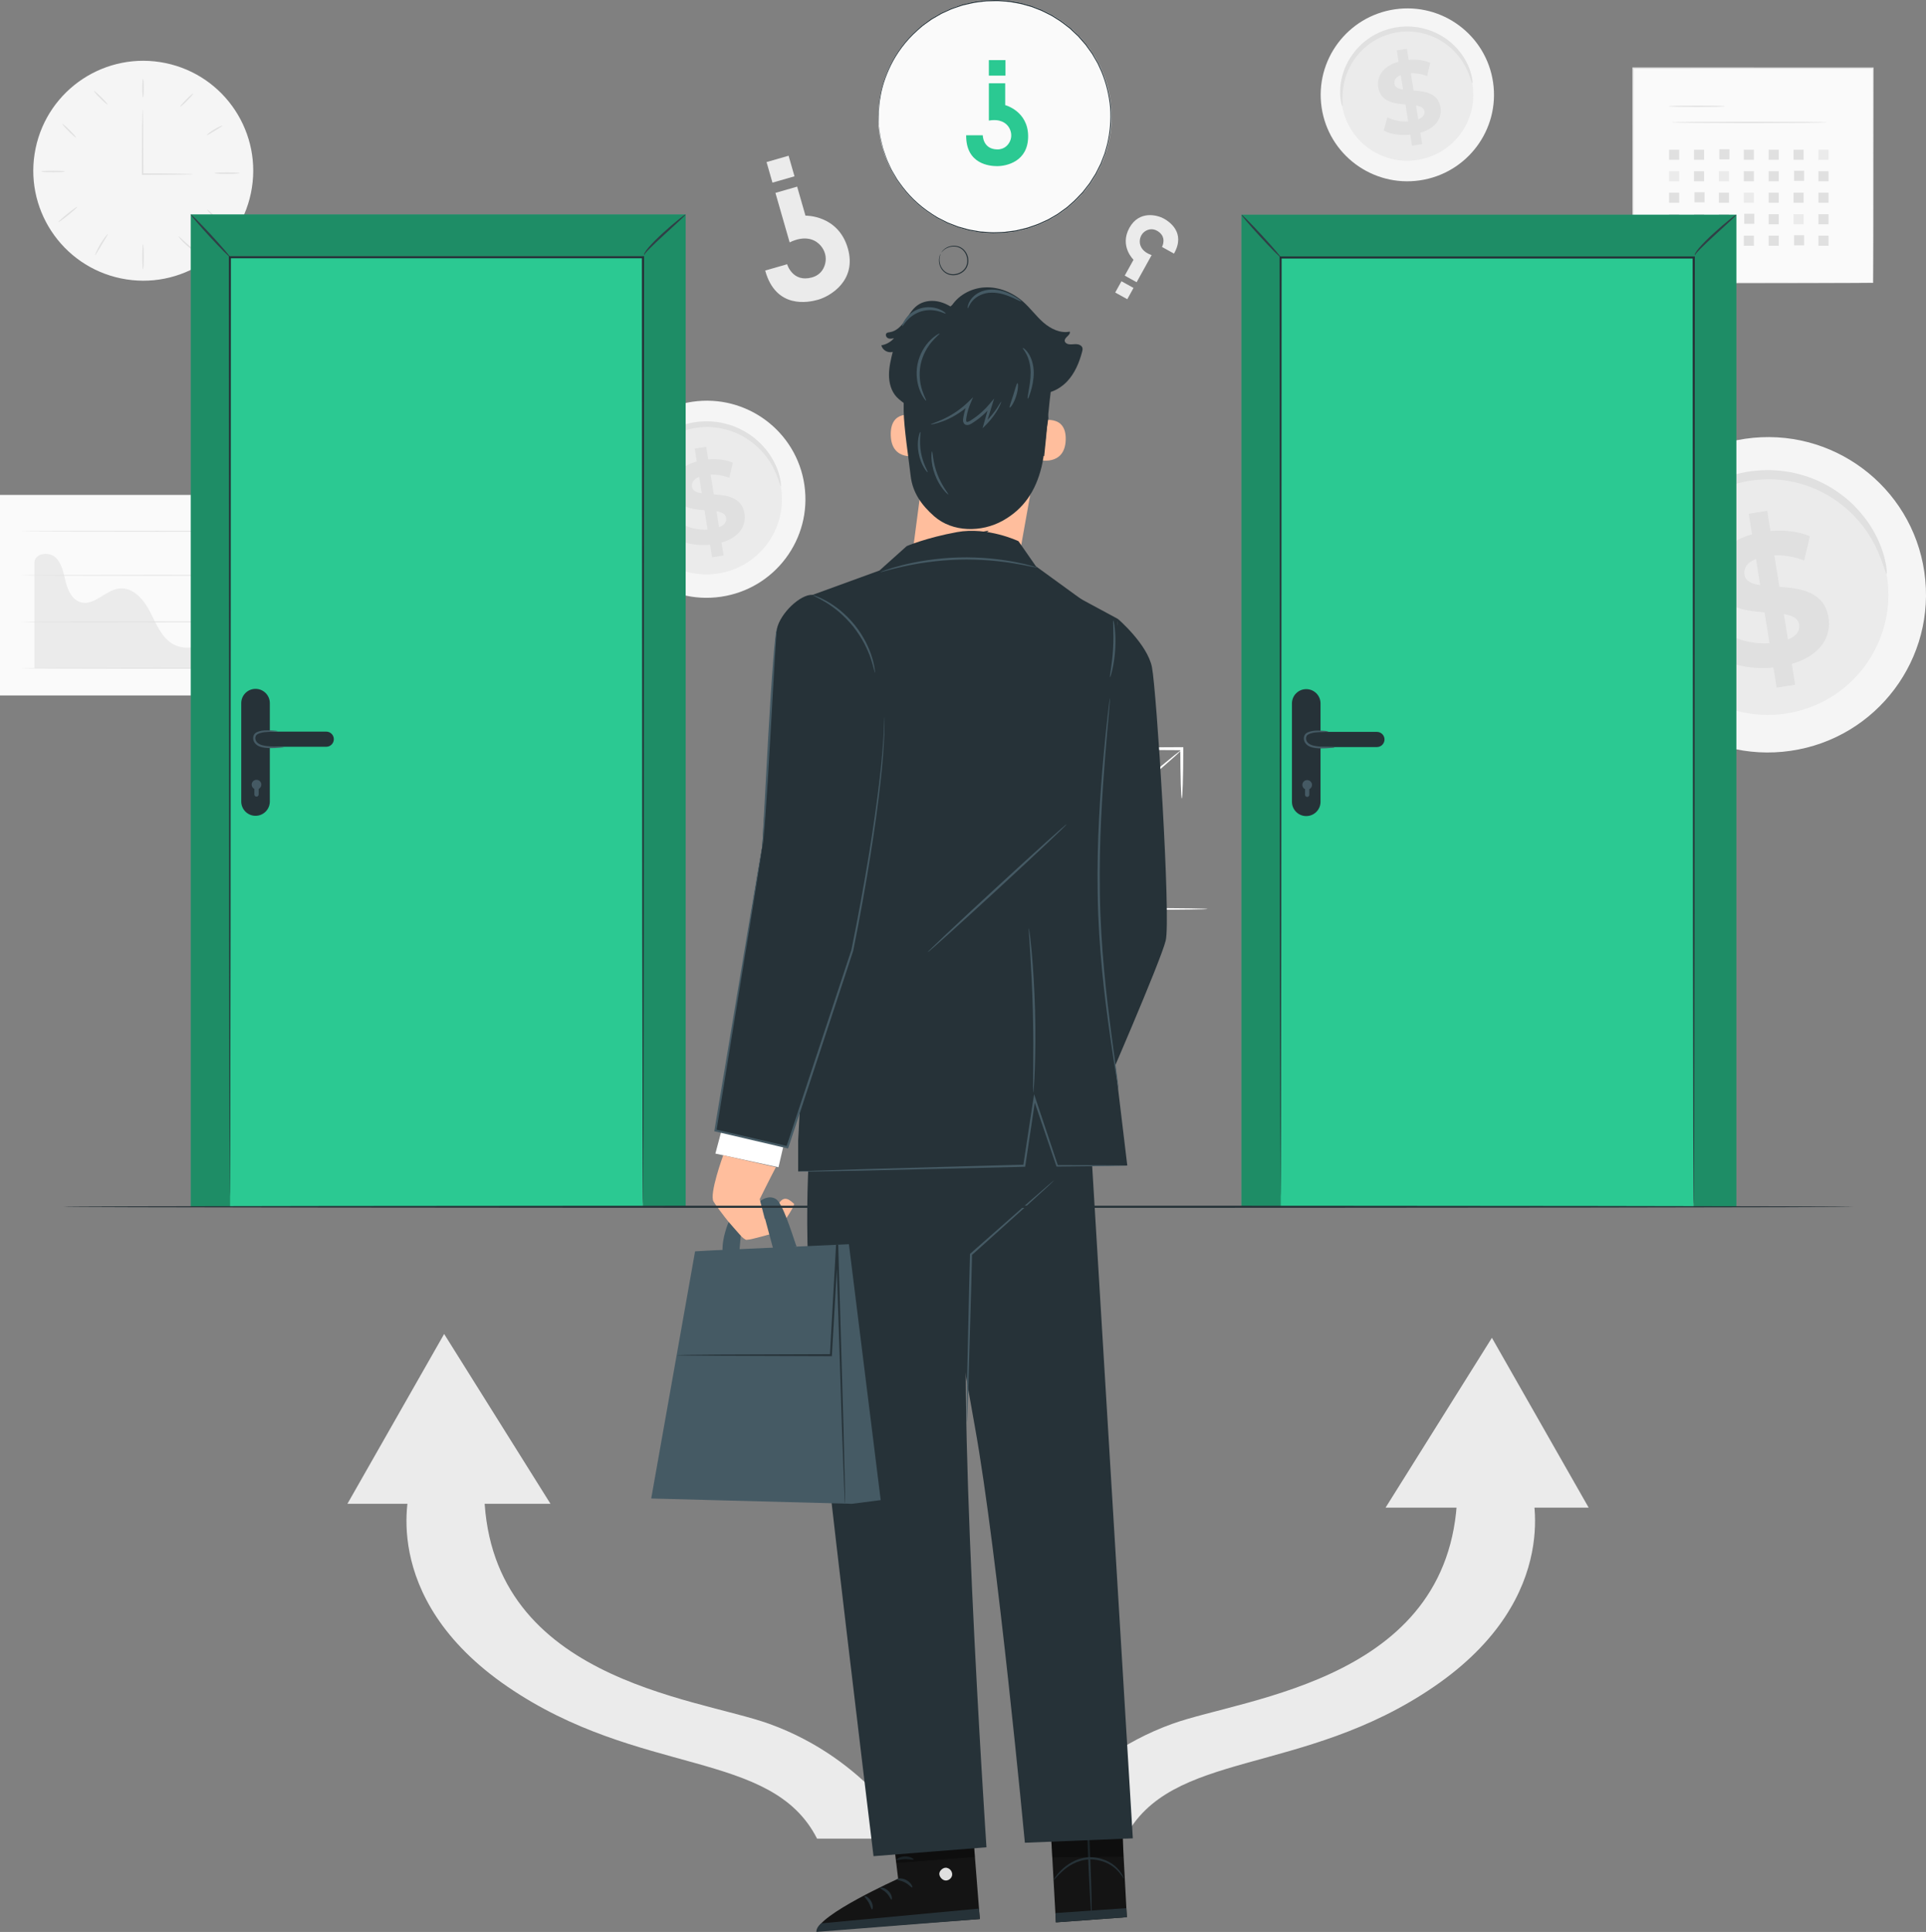 <?xml version="1.0" encoding="UTF-8"?>
<svg id="Floor" xmlns="http://www.w3.org/2000/svg" viewBox="0 0 490.45 492.01">
  <rect x="0" y="0" width="490.45" height="492.01" fill="#808080" stroke="none"/>
  <defs>
    <style>
      .cls-1 {
        fill: #fff;
      }

      .cls-2 {
        fill: #fafafa;
      }

      .cls-3 {
        fill: #f5f5f5;
      }

      .cls-4 {
        fill: #455a64;
      }

      .cls-5 {
        fill: #e0e0e0;
      }

      .cls-6 {
        fill: #2bc992;
      }

      .cls-7 {
        opacity: .3;
      }

      .cls-8 {
        fill: #ffbe9d;
      }

      .cls-9 {
        fill: #ebebeb;
      }

      .cls-10 {
        fill: #141414;
      }

      .cls-11 {
        fill: #263238;
      }
    </style>
  </defs>
  <g>
    <circle class="cls-3" cx="36.49" cy="43.48" r="28" transform="translate(-13.51 70.37) rotate(-78.27)"/>
    <path class="cls-5" d="m49.2,44.35s-.35.05-.99.07c-.7.01-1.61.03-2.72.05-2.31.03-5.53.05-9.16.06h-.18s0-.18,0-.18c0-.58,0-1.19,0-1.82,0-4.06.02-7.73.05-10.38.02-1.28.04-2.34.06-3.15.02-.74.05-1.15.07-1.15s.05.41.07,1.15c.01.81.03,1.87.06,3.15.03,2.66.05,6.33.05,10.38,0,.62,0,1.23,0,1.82l-.18-.18c3.63,0,6.85.03,9.16.06,1.11.02,2.02.04,2.72.05.64.02.99.04.99.07Z"/>
    <path class="cls-5" d="m36.42,20.09c.1,0,.18,1.05.18,2.35s-.08,2.35-.18,2.35-.18-1.05-.18-2.35.08-2.35.18-2.35Z"/>
    <path class="cls-5" d="m49.17,23.86c.07.07-.61.86-1.51,1.77-.91.91-1.7,1.58-1.77,1.51s.61-.86,1.51-1.77,1.7-1.58,1.77-1.51Z"/>
    <path class="cls-5" d="m56.63,32.01c.05.09-.84.63-1.93,1.29-1.09.66-1.97,1.2-2.03,1.12-.06-.08.74-.76,1.84-1.43,1.1-.67,2.07-1.07,2.12-.98Z"/>
    <path class="cls-5" d="m61,44.1c0,.1-1.44.18-3.21.18s-3.21-.08-3.21-.18,1.44-.18,3.21-.18,3.21.08,3.21.18Z"/>
    <path class="cls-5" d="m16.53,43.67c0,.1-1.36.18-3.03.18s-3.03-.08-3.03-.18,1.36-.18,3.03-.18,3.03.08,3.03.18Z"/>
    <path class="cls-5" d="m19.68,52.68c.07.08-.96,1.01-2.29,2.08-1.33,1.07-2.46,1.87-2.52,1.79-.06-.08.96-1.01,2.29-2.08,1.32-1.07,2.45-1.87,2.52-1.79Z"/>
    <path class="cls-5" d="m27.44,59.64c.08.06-.68,1.23-1.56,2.7-.89,1.47-1.56,2.69-1.65,2.64-.09-.04.45-1.34,1.34-2.83.89-1.49,1.79-2.57,1.87-2.51Z"/>
    <path class="cls-5" d="m36.42,68.62c-.1,0-.18-1.44-.18-3.21s.08-3.21.18-3.21.18,1.44.18,3.21-.08,3.21-.18,3.21Z"/>
    <path class="cls-5" d="m50.24,64.35c-.05.08-1.31-.64-2.64-1.81-1.34-1.17-2.23-2.31-2.16-2.37.08-.07,1.07.95,2.39,2.1,1.32,1.15,2.46,2,2.41,2.08Z"/>
    <path class="cls-5" d="m56.73,57.36c-.07.07-1.02-.77-2.12-1.87-1.1-1.1-1.94-2.05-1.87-2.12s1.02.77,2.12,1.87c1.1,1.1,1.94,2.05,1.87,2.12Z"/>
    <path class="cls-5" d="m19.38,35.05c-.07.07-.91-.65-1.87-1.62-.96-.96-1.69-1.8-1.62-1.87.07-.07.91.65,1.87,1.62.96.96,1.69,1.8,1.62,1.87Z"/>
    <path class="cls-5" d="m27.39,26.62c-.07.07-.9-.64-1.84-1.58-.95-.94-1.66-1.76-1.59-1.84.07-.07.9.64,1.84,1.58.95.94,1.66,1.76,1.59,1.83Z"/>
  </g>
  <g>
    <g>
      <rect class="cls-2" x="415.86" y="17.35" width="61.12" height="54.68"/>
      <path class="cls-5" d="m476.98,72.03s-.01-.35-.02-1.01c0-.67,0-1.65-.02-2.93,0-2.57-.02-6.32-.04-11.1-.02-9.55-.04-23.21-.07-39.64l.14.14c-17.6,0-38.61.02-61.11.02h0l.16-.16c0,19.89-.01,38.61-.02,54.68l-.14-.14c18.23.03,33.49.06,44.2.07,5.36.02,9.58.03,12.47.04,1.44,0,2.55.01,3.3.02.37,0,.65,0,.85,0,.19,0,.29,0,.29,0,0,0-.09,0-.28,0-.2,0-.47,0-.84,0-.75,0-1.85,0-3.27.02-2.88,0-7.09.02-12.44.04-10.73.02-26.03.04-44.3.07h-.14s0-.14,0-.14c0-16.07-.01-34.79-.02-54.68v-.16h.17c22.5,0,43.51.02,61.11.02h.14v.14c-.03,16.47-.05,30.15-.07,39.72-.02,4.77-.03,8.51-.04,11.07,0,1.27-.01,2.24-.02,2.9,0,.65-.02.98-.02.98Z"/>
    </g>
    <path class="cls-5" d="m439.29,27.07c0,.09-3.22.16-7.18.16s-7.19-.07-7.19-.16,3.22-.16,7.19-.16,7.18.07,7.18.16Z"/>
    <path class="cls-5" d="m465.19,31.17c0,.09-8.84.16-19.74.16s-19.74-.07-19.74-.16,8.84-.16,19.74-.16,19.74.07,19.74.16Z"/>
    <rect class="cls-5" x="425.03" y="38.13" width="2.57" height="2.57"/>
    <rect class="cls-5" x="431.37" y="38.13" width="2.57" height="2.57"/>
    <rect class="cls-5" x="437.82" y="38.01" width="2.57" height="2.57"/>
    <rect class="cls-5" x="444.05" y="38.13" width="2.57" height="2.57"/>
    <rect class="cls-5" x="450.38" y="38.13" width="2.57" height="2.57"/>
    <rect class="cls-5" x="456.72" y="38.13" width="2.57" height="2.57"/>
    <rect class="cls-9" x="463.06" y="38.13" width="2.57" height="2.57"/>
    <rect class="cls-9" x="425.03" y="43.6" width="2.57" height="2.57"/>
    <rect class="cls-5" x="431.37" y="43.6" width="2.57" height="2.57"/>
    <rect class="cls-9" x="437.71" y="43.6" width="2.57" height="2.57"/>
    <rect class="cls-5" x="444.05" y="43.6" width="2.57" height="2.57"/>
    <rect class="cls-5" x="450.38" y="43.6" width="2.57" height="2.57"/>
    <rect class="cls-5" x="456.84" y="43.48" width="2.57" height="2.57"/>
    <rect class="cls-5" x="463.06" y="43.6" width="2.57" height="2.57"/>
    <rect class="cls-5" x="425.03" y="49.07" width="2.57" height="2.57"/>
    <rect class="cls-5" x="431.49" y="48.96" width="2.57" height="2.57"/>
    <rect class="cls-5" x="437.71" y="49.07" width="2.57" height="2.57"/>
    <rect class="cls-9" x="444.05" y="49.07" width="2.57" height="2.57"/>
    <rect class="cls-5" x="450.38" y="49.07" width="2.57" height="2.57"/>
    <rect class="cls-5" x="456.72" y="49.07" width="2.57" height="2.57"/>
    <rect class="cls-5" x="463.06" y="49.07" width="2.57" height="2.57"/>
    <rect class="cls-5" x="425.03" y="54.55" width="2.57" height="2.57"/>
    <rect class="cls-5" x="431.37" y="54.55" width="2.57" height="2.57"/>
    <rect class="cls-5" x="437.71" y="54.55" width="2.57" height="2.57"/>
    <rect class="cls-5" x="444.16" y="54.43" width="2.57" height="2.57"/>
    <rect class="cls-5" x="450.38" y="54.55" width="2.57" height="2.57"/>
    <rect class="cls-9" x="456.72" y="54.55" width="2.57" height="2.57"/>
    <rect class="cls-5" x="463.06" y="54.55" width="2.57" height="2.57"/>
    <rect class="cls-5" x="425.03" y="60.02" width="2.57" height="2.57"/>
    <rect class="cls-9" x="431.37" y="60.02" width="2.57" height="2.57"/>
    <rect class="cls-5" x="437.71" y="60.02" width="2.57" height="2.57"/>
    <rect class="cls-5" x="444.05" y="60.02" width="2.57" height="2.57"/>
    <rect class="cls-5" x="450.38" y="60.02" width="2.57" height="2.57"/>
    <rect class="cls-5" x="456.84" y="59.91" width="2.57" height="2.57"/>
    <rect class="cls-5" x="463.06" y="60.02" width="2.57" height="2.57"/>
  </g>
  <g>
    <g>
      <path class="cls-3" d="m490.03,145.69c3.19,21.95-12.06,42.33-34.05,45.52-22,3.2-42.41-12-45.6-33.95-3.19-21.94,12.06-42.33,34.05-45.52,22-3.2,42.41,12,45.6,33.95Z"/>
      <path class="cls-9" d="m480.55,147.07c2.43,16.72-9.19,32.25-25.95,34.69-16.76,2.44-32.32-9.15-34.75-25.87-2.43-16.72,9.19-32.26,25.95-34.69,16.76-2.44,32.32,9.15,34.75,25.87Z"/>
      <path class="cls-5" d="m480.41,146.12c-.18.03-.51-1.28-1.33-3.53-.84-2.24-2.24-5.45-4.85-8.79-1.3-1.67-2.9-3.36-4.82-4.93-1.93-1.55-4.16-3.01-6.7-4.14-1.27-.57-2.6-1.08-4-1.48-1.4-.4-2.84-.73-4.34-.92-1.49-.19-3.03-.31-4.59-.27-1.56.04-3.13.19-4.71.46-1.57.29-3.11.69-4.58,1.19-1.48.5-2.88,1.13-4.22,1.83-1.34.69-2.59,1.5-3.76,2.36-1.18.85-2.25,1.79-3.24,2.76-1.99,1.94-3.59,4.07-4.86,6.2-1.26,2.14-2.18,4.28-2.83,6.29-1.3,4.04-1.51,7.54-1.53,9.92,0,2.4.15,3.74-.03,3.77-.13.03-.59-1.27-.88-3.73-.27-2.44-.32-6.11.84-10.44.58-2.16,1.46-4.47,2.73-6.78,1.28-2.31,2.93-4.63,5.02-6.76,1.04-1.07,2.18-2.09,3.43-3.03,1.25-.94,2.58-1.83,4.02-2.59,1.43-.77,2.94-1.46,4.54-2.01,1.59-.55,3.24-.99,4.94-1.3,1.7-.29,3.4-.45,5.08-.48,1.68-.03,3.34.1,4.95.33,1.61.22,3.17.6,4.66,1.05,1.5.45,2.92,1.02,4.27,1.66,2.7,1.28,5.05,2.89,7.04,4.62,1.99,1.74,3.61,3.61,4.9,5.43,2.58,3.67,3.8,7.12,4.39,9.51.58,2.41.59,3.78.46,3.8Z"/>
    </g>
    <path class="cls-5" d="m456.27,169.09l.85,5.28-4.71.75-.82-5.13c-4.71.46-9.42-.28-12.33-1.89l1.67-6.16c2.63,1.37,6.23,2.09,9.67,1.88l-1.26-7.87c-5.43-.43-11.55-1.24-12.63-7.98-.8-4.99,2.14-9.86,9.45-11.9l-.84-5.23,4.71-.75.82,5.13c3.58-.28,7.17.11,10.02,1.34l-1.43,6.17c-2.62-.98-5.2-1.39-7.6-1.3l1.28,8.01c5.42.39,11.45,1.21,12.51,7.85.78,4.9-2.12,9.71-9.37,11.79Zm-8.04-20.06l-1.07-6.69c-2.41.96-3.18,2.49-2.93,4.04.26,1.65,1.82,2.32,4,2.64Zm9.92,10.05c-.26-1.65-1.77-2.32-3.91-2.71l1.04,6.5c2.27-.89,3.11-2.28,2.87-3.79Z"/>
  </g>
  <g>
    <g>
      <path class="cls-3" d="m204.84,123.53c1.99,13.72-7.54,26.46-21.28,28.45-13.75,2-26.51-7.5-28.5-21.22-1.99-13.72,7.54-26.46,21.28-28.45,13.75-2,26.51,7.5,28.5,21.22Z"/>
      <path class="cls-9" d="m198.92,124.4c1.52,10.45-5.74,20.16-16.22,21.68-10.48,1.52-20.2-5.72-21.72-16.17-1.52-10.45,5.74-20.16,16.22-21.68,10.48-1.52,20.2,5.72,21.72,16.17Z"/>
      <path class="cls-5" d="m198.83,123.8c-.11.02-.32-.8-.83-2.21-.52-1.4-1.4-3.4-3.03-5.5-.81-1.04-1.81-2.1-3.01-3.08-1.21-.97-2.6-1.88-4.19-2.59-.79-.36-1.62-.68-2.5-.92-.87-.25-1.78-.46-2.71-.58-.93-.12-1.89-.19-2.87-.17-.97.02-1.96.12-2.94.29-.98.18-1.94.43-2.86.75-.92.31-1.8.71-2.64,1.14-.84.43-1.62.94-2.35,1.48-.74.53-1.41,1.12-2.03,1.73-1.25,1.21-2.24,2.55-3.04,3.87-.79,1.34-1.36,2.67-1.77,3.93-.81,2.53-.95,4.71-.95,6.2,0,1.5.09,2.34-.02,2.36-.08.02-.37-.79-.55-2.33-.17-1.53-.2-3.82.53-6.52.36-1.35.91-2.79,1.71-4.24.8-1.44,1.83-2.9,3.14-4.23.65-.67,1.36-1.31,2.14-1.89.78-.59,1.61-1.14,2.51-1.62.9-.48,1.84-.91,2.83-1.26.99-.34,2.03-.62,3.09-.81,1.06-.18,2.13-.28,3.18-.3,1.05-.02,2.09.06,3.09.2,1.01.14,1.98.37,2.92.66.94.28,1.83.64,2.67,1.04,1.69.8,3.15,1.81,4.4,2.89,1.24,1.09,2.26,2.25,3.06,3.39,1.61,2.29,2.38,4.45,2.74,5.94.36,1.5.37,2.36.29,2.38Z"/>
    </g>
    <path class="cls-5" d="m183.74,138.16l.53,3.3-2.94.47-.51-3.21c-2.94.29-5.89-.17-7.71-1.18l1.04-3.85c1.65.85,3.89,1.31,6.05,1.18l-.79-4.92c-3.39-.27-7.22-.78-7.89-4.99-.5-3.12,1.34-6.16,5.9-7.44l-.52-3.27,2.94-.47.51,3.21c2.24-.18,4.48.07,6.26.84l-.89,3.86c-1.64-.61-3.25-.87-4.75-.81l.8,5.01c3.39.24,7.16.76,7.82,4.91.49,3.06-1.32,6.07-5.86,7.37Zm-5.03-12.54l-.67-4.18c-1.5.6-1.98,1.56-1.83,2.53.17,1.03,1.14,1.45,2.5,1.65Zm6.2,6.28c-.17-1.03-1.11-1.45-2.45-1.69l.65,4.06c1.42-.56,1.95-1.43,1.79-2.37Z"/>
  </g>
  <g>
    <g>
      <path class="cls-3" d="m380.21,20.98c1.75,12.03-6.61,23.21-18.67,24.96-12.06,1.75-23.25-6.58-25-18.61-1.75-12.03,6.61-23.21,18.67-24.96,12.06-1.75,23.25,6.58,25,18.61Z"/>
      <path class="cls-9" d="m375.01,21.74c1.33,9.17-5.04,17.68-14.23,19.02-9.19,1.34-17.72-5.01-19.05-14.18-1.33-9.17,5.04-17.68,14.23-19.02,9.19-1.34,17.72,5.01,19.05,14.18Z"/>
      <path class="cls-5" d="m374.93,21.22c-.1.02-.28-.7-.73-1.94-.46-1.23-1.23-2.99-2.66-4.82-.71-.91-1.59-1.84-2.64-2.7-1.06-.85-2.28-1.65-3.67-2.27-.69-.31-1.42-.59-2.19-.81-.76-.22-1.56-.4-2.38-.51-.82-.11-1.66-.17-2.51-.15-.85.02-1.72.1-2.58.25-.86.16-1.7.38-2.51.65-.81.27-1.58.62-2.31,1-.74.38-1.42.82-2.06,1.29-.65.47-1.23.98-1.78,1.51-1.09,1.06-1.97,2.23-2.67,3.4-.69,1.17-1.19,2.34-1.55,3.45-.71,2.22-.83,4.13-.84,5.44,0,1.32.08,2.05-.02,2.07-.07.01-.32-.69-.48-2.04-.15-1.34-.17-3.35.46-5.72.32-1.18.8-2.45,1.5-3.72.7-1.26,1.61-2.54,2.75-3.71.57-.58,1.19-1.15,1.88-1.66.68-.52,1.41-1,2.2-1.42.79-.42,1.61-.8,2.49-1.1.87-.3,1.78-.54,2.71-.71.93-.16,1.87-.25,2.79-.26.92-.02,1.83.06,2.71.18.88.12,1.74.33,2.56.58.82.25,1.6.56,2.34.91,1.48.7,2.77,1.59,3.86,2.53,1.09.95,1.98,1.98,2.69,2.98,1.42,2.01,2.08,3.91,2.41,5.21.32,1.32.33,2.07.25,2.08Z"/>
    </g>
    <path class="cls-5" d="m361.69,33.81l.46,2.89-2.58.41-.45-2.81c-2.58.25-5.16-.15-6.76-1.04l.92-3.38c1.44.75,3.41,1.15,5.3,1.03l-.69-4.31c-2.98-.24-6.33-.68-6.92-4.37-.44-2.74,1.17-5.41,5.18-6.52l-.46-2.87,2.58-.41.45,2.82c1.96-.16,3.93.06,5.49.74l-.78,3.38c-1.44-.54-2.85-.76-4.17-.71l.7,4.39c2.97.21,6.28.66,6.86,4.3.43,2.69-1.16,5.32-5.14,6.46Zm-4.41-11l-.59-3.67c-1.32.53-1.74,1.36-1.6,2.22.15.9,1,1.27,2.19,1.45Zm5.44,5.51c-.15-.9-.97-1.27-2.14-1.48l.57,3.56c1.25-.49,1.71-1.25,1.57-2.08Z"/>
  </g>
  <g>
    <rect class="cls-2" y="126.04" width="82.51" height="51.07"/>
    <path class="cls-9" d="m62.59,162.96c-5.72-2.17-12.3,3.83-17.91,1.38-3.26-1.42-4.74-5.11-6.34-8.3-1.6-3.18-4.35-6.54-7.9-6.17-3.57.37-6.46,4.51-9.91,3.51-2.17-.63-3.26-3.04-3.81-5.24-.55-2.2-.92-4.63-2.58-6.17-1.66-1.54-5.11-1.13-5.37,1.12v27.07h64.52s-8.72-6.47-10.7-7.22Z"/>
    <path class="cls-5" d="m75.02,170.18c0,.06-15.64.11-34.93.11s-34.93-.05-34.93-.11,15.64-.1,34.93-.1,34.93.05,34.93.1Z"/>
    <path class="cls-5" d="m75.02,158.36c0,.06-15.64.11-34.93.11s-34.93-.05-34.93-.11,15.64-.1,34.93-.1,34.93.05,34.93.1Z"/>
    <path class="cls-5" d="m75.02,146.53c0,.06-15.64.1-34.93.1s-34.93-.05-34.93-.1,15.64-.1,34.93-.1,34.93.05,34.93.1Z"/>
    <path class="cls-5" d="m75.02,135.3c0,.06-15.64.1-34.93.1s-34.93-.05-34.93-.1,15.64-.1,34.93-.1,34.93.05,34.93.1Z"/>
  </g>
  <g>
    <path class="cls-9" d="m194.85,68.9l5.59-1.61s1.35,4.7,6.25,3.38c2.55-.68,3.38-2.72,3.55-4.15.2-1.66-.47-3.28-1.7-4.42-1.4-1.29-3.88-2.12-7.46-.37l-3.62-12.61,5.53-1.59,2.12,7.39s8.33-.22,10.79,8.33c2.35,8.18-4.44,12.18-7.58,13.08-2.4.69-10.75,2.46-13.47-7.44Z"/>
    <rect class="cls-9" x="195.84" y="40.38" width="5.84" height="5.45" transform="translate(-4.18 56.51) rotate(-16.02)"/>
  </g>
  <g>
    <path class="cls-9" d="m298.96,64.59l-3.06-1.7s1.42-2.57-1.22-4.1c-1.37-.79-2.6-.28-3.28.25-.79.62-1.19,1.6-1.16,2.6.05,1.14.75,2.55,3.02,3.33l-3.82,6.9-3.03-1.68,2.24-4.04s-3.64-3.45-1.05-8.13c2.48-4.48,7.07-3.29,8.79-2.34,1.31.73,5.62,3.53,2.57,8.89Z"/>
    <rect class="cls-9" x="284.58" y="72.25" width="3.51" height="3.28" transform="translate(501 277.28) rotate(-151.02)"/>
  </g>
  <polygon class="cls-9" points="113.1 339.72 88.47 382.97 140.18 382.97 113.1 339.72"/>
  <path class="cls-9" d="m104.59,378.58s-8.97,27.96,24.66,50.97c33.63,23.02,67.22,15.86,78.81,38.69h24.05s-10.92-20.07-36.16-29.21c-18.84-6.82-72.68-11.13-72.68-60.45h-18.68Z"/>
  <polygon class="cls-9" points="379.91 340.7 404.55 383.95 352.83 383.95 379.91 340.7"/>
  <path class="cls-9" d="m389.81,378.58s8.97,27.96-24.66,50.97c-33.63,23.02-67.22,15.86-78.81,38.69h-24.05s10.92-20.07,36.16-29.21c18.84-6.82,72.68-11.13,72.68-60.45h18.68Z"/>
  <g>
    <path class="cls-1" d="m307.52,231.48s-.39.05-1.14.08c-.82.02-1.91.04-3.28.07-2.93.03-7.04.07-12.08.12-10.27.03-24.32.07-39.85.11-.97,0-1.94,0-2.84,0h-.38s0-.38,0-.38c.05-14.88.09-28.23.12-37.95.05-4.77.09-8.64.12-11.4.03-1.29.05-2.31.07-3.09.02-.71.05-1.08.07-1.08s.05.37.07,1.08c.02.78.04,1.8.07,3.09.03,2.76.07,6.64.12,11.4.03,9.72.07,23.07.12,37.95l-.38-.38c.9,0,1.87,0,2.84,0,15.53.04,29.58.08,39.85.11,5.04.05,9.15.09,12.08.12,1.37.03,2.46.05,3.28.07.75.02,1.14.05,1.14.08Z"/>
    <path class="cls-1" d="m300.94,190.94s-.6.64-1.77,1.69c-1.28,1.12-2.96,2.6-5,4.39-4.24,3.68-10.13,8.72-16.67,14.26l-.99.84-.25.22-.24-.23c-2.61-2.43-5.11-4.75-7.41-6.89h.46c-4.37,3.61-8.11,6.7-10.89,8.99-1.28,1.02-2.33,1.87-3.16,2.53-.74.58-1.15.87-1.18.84-.03-.03.34-.39,1.03-1.02.79-.7,1.8-1.59,3.03-2.68,2.73-2.34,6.42-5.51,10.71-9.19l.23-.2.23.21c2.32,2.13,4.82,4.44,7.45,6.85h-.5s.99-.85.99-.85c6.54-5.53,12.48-10.51,16.81-14.09,2.1-1.71,3.84-3.13,5.15-4.2,1.23-.98,1.92-1.5,1.96-1.46Z"/>
    <path class="cls-1" d="m300.94,203.35c-.1,0-.19-1.4-.26-3.69-.07-2.29-.11-5.46-.12-9l.38.38c-.2,0-.42,0-.64,0-3.68,0-7.02-.04-9.43-.11-2.41-.07-3.9-.16-3.9-.27s1.49-.2,3.9-.27c2.41-.07,5.75-.11,9.43-.11.22,0,.44,0,.64,0h.38s0,.38,0,.38c0,3.54-.05,6.71-.12,9-.07,2.29-.16,3.69-.26,3.69Z"/>
  </g>
  <g>
    <g>
      <g>
        <g>
          <path class="cls-10" d="m226.14,457.15l2.57,21.31s-20.73,9.32-20.64,13.3l41.44-3.04-2.64-33.38-20.72,1.8Z"/>
          <path class="cls-5" d="m241.12,475.69c.83.15,1.46,1.02,1.34,1.85-.12.83-.99,1.49-1.82,1.35-.83-.14-1.63-1.15-1.41-1.97.21-.81,1.28-1.53,2.05-1.19"/>
          <path class="cls-11" d="m249.5,488.72l-.21-2.66-40.16,3.76s-1.25.92-1.26,2.18l41.63-3.28Z"/>
          <path class="cls-11" d="m228.34,478.63c.02.2,1.05.21,2.11.78,1.07.54,1.67,1.38,1.85,1.29.19-.06-.22-1.25-1.52-1.92-1.29-.68-2.5-.33-2.44-.15Z"/>
          <path class="cls-11" d="m224.11,480.82c-.03.2.88.47,1.65,1.28.79.78,1.04,1.7,1.25,1.68.19.02.24-1.19-.74-2.17-.96-.99-2.17-.98-2.16-.78Z"/>
          <path class="cls-11" d="m222.06,486.27c.19.03.39-1.02-.23-2.09-.61-1.08-1.61-1.44-1.68-1.26-.1.18.57.73,1.06,1.61.51.88.65,1.73.85,1.74Z"/>
          <path class="cls-11" d="m228.29,473.68c.1.18,1.01-.18,2.17-.2,1.16-.04,2.09.27,2.18.09.11-.16-.83-.84-2.2-.8-1.37.03-2.27.76-2.16.91Z"/>
        </g>
        <path class="cls-11" d="m227.16,469.13c0,.08.82.14,2.09-.19.63-.17,1.37-.44,2.13-.86.38-.21.77-.46,1.15-.74.18-.14.4-.28.59-.55.21-.23.29-.78,0-1.09-.24-.3-.63-.41-.93-.39-.31.02-.55.1-.78.17-.46.15-.88.34-1.26.56-.77.43-1.38.94-1.82,1.43-.89.98-1.16,1.77-1.09,1.8.1.06.52-.62,1.44-1.44.46-.41,1.06-.84,1.78-1.21.36-.18.75-.34,1.17-.47.43-.15.81-.19.94,0,.05.07.06.1-.03.24-.09.13-.26.26-.43.4-.35.27-.7.51-1.05.73-.7.42-1.38.73-1.96.95-1.17.44-1.95.56-1.94.67Z"/>
      </g>
      <g class="cls-7">
        <polygon points="247.93 468.17 248.25 472.91 228.22 474.45 227.89 470.15 247.93 468.17"/>
      </g>
    </g>
    <g>
      <g>
        <polygon class="cls-10" points="285.17 454.71 286.95 488.25 268.88 489.57 267.02 455.98 285.17 454.71"/>
        <path class="cls-11" d="m277.95,487.64c-.15,0-.57-7.33-.94-16.39-.37-9.06-.54-16.41-.39-16.42.15,0,.57,7.33.94,16.4.37,9.06.54,16.41.39,16.42Z"/>
        <polygon class="cls-11" points="286.83 485.94 268.75 487.2 268.88 489.57 286.95 488.25 286.83 485.94"/>
        <path class="cls-11" d="m268.28,478.84s.11-.29.43-.76c.31-.46.82-1.1,1.53-1.8.71-.7,1.65-1.47,2.83-2.1,1.17-.64,2.61-1.12,4.17-1.18,3.13-.15,5.84,1.26,7.21,2.72.71.72,1.16,1.41,1.42,1.9.26.5.36.79.33.81-.1.06-.59-1.1-2.02-2.43-1.38-1.33-3.95-2.59-6.92-2.45-2.96.13-5.33,1.74-6.75,3.02-1.45,1.31-2.14,2.34-2.22,2.28Z"/>
      </g>
      <g class="cls-7">
        <polygon points="286.02 468.25 286.06 472.87 267.96 472.98 267.73 468.79 286.02 468.25"/>
      </g>
    </g>
    <g>
      <path class="cls-11" d="m241.44,78.57l.57-.15c1.72-3.11,5.22-5.05,8.76-5.23,3.55-.18,7.08,1.27,9.74,3.62,1.85,1.63,3.31,3.67,5.16,5.3,1.86,1.62,4.33,2.85,6.74,2.34.3.9-1.38,1.43-1.28,2.37.05.45.51.74.95.83.65.13,1.32-.03,1.98-.01.66.02,1.41.33,1.58.97.08.31,0,.64-.08.96-.74,2.81-1.9,5.58-3.92,7.67-2.02,2.09-5,3.4-7.85,2.86-2.28-.43-4.19-1.92-6-3.37-3.44-2.75-6.88-5.51-10.31-8.26-1.59-1.27-3.19-2.56-4.39-4.2-1.2-1.64-1.97-3.7-1.65-5.7Z"/>
      <path class="cls-11" d="m243.6,79.14c-1.41-1.12-3.03-2.04-4.8-2.38-1.77-.34-3.71-.07-5.17.99-1.36.98-2.19,2.51-3.15,3.89-.96,1.38-2.23,2.72-3.89,2.96-.29.04-.61.06-.83.26-.38.36-.1,1.06.37,1.27.47.22,1.03.1,1.53-.01-.82.96-1.99,1.62-3.23,1.82.27,1.22,1.7,2.05,2.9,1.67-.48,1.95-.96,3.92-.95,5.93.01,2.01.57,4.08,1.93,5.55,1.5,1.62,3.94,2.53,4.6,4.64"/>
      <g>
        <path class="cls-8" d="m258.07,149.89l-26.84-.34,3-22.85s-1.83-.39-1.96-10.33c-.12-9.94-.58-26.83-.58-26.83h0c11.51-4.95,24.79-3.28,34.72,4.36l1.47,1.13-9.81,54.87Z"/>
        <path class="cls-8" d="m264.77,107.25c.17-.07,6.83-2.02,6.61,4.78-.22,6.8-7,5.18-7,4.98,0-.2.39-9.76.39-9.76Z"/>
        <path class="cls-8" d="m232.84,105.83c-.17-.07-6.23-1.71-6.01,5.09.22,6.8,7,5.18,7,4.98,0-.2-.99-10.07-.99-10.07Z"/>
        <path class="cls-11" d="m266.97,106.49c-1.02,5.7-.82,8.69-1.76,12.49-1.49,6.02-4.48,10.64-9.9,13.64-5.42,3.01-12.76,2.95-17.42-1.14-3.23-2.84-5.52-6.05-6-10.33-.48-4.28-1.74-12.31-1.77-16.61-.06-7.76.21-14.72.21-14.72l22.17-4.01,12.62,7.5,1.85,13.17Z"/>
        <path class="cls-11" d="m244.1,136.06c-.03.16,1.71.59,3.89.34,2.18-.23,3.78-1.04,3.72-1.18-.06-.17-1.7.34-3.79.56-2.08.24-3.79.09-3.82.27Z"/>
        <g>
          <path class="cls-11" d="m265.9,116.17c.65-5.84,1.07-12.51,1.98-18.67.34-2.31,1.16-5.64.96-7.96-.21-2.33-.84-1.62-1.87-3.73-1.29-2.64-6.22-4.4-9.1-4.98-2.88-.58-3.24-3.07-5.45-1.13-1.61-2.41-4.78-3.67-7.61-3.02-2.83.65-5.12,3.18-5.51,6.05-1.58-1.5-4.18-1.78-6.04-.65-1.86,1.13-2.81,3.57-2.21,5.66-1.59.26-3.02,1.37-3.67,2.85-.65,1.48-.51,3.28.37,4.63,1.03,1.58,2.88,2.45,4.01,3.96,1.3,1.74,1.44,4.27.34,6.14"/>
          <path class="cls-4" d="m237.33,114.96c-.15-.03-.46,2.79.77,5.97,1.19,3.2,3.29,5.11,3.38,4.99.15-.12-1.66-2.14-2.8-5.21-1.17-3.05-1.15-5.76-1.35-5.75Z"/>
          <path class="cls-4" d="m234.35,110c-.14-.07-1,2.35-.43,5.38.54,3.03,2.2,5,2.3,4.88.16-.1-1.19-2.12-1.69-4.99-.54-2.87.01-5.23-.18-5.27Z"/>
        </g>
      </g>
      <path class="cls-11" d="m262.27,86.5c-1.69-2.65-3.99-5.03-6.92-6.19-2.92-1.16-6.52-.92-8.91,1.12"/>
      <path class="cls-4" d="m261.72,101.55c-.11-.03,0-.79.22-2.01.21-1.21.53-2.88.51-4.71-.02-1.83-.47-3.45-1.02-4.51-.53-1.07-1.07-1.62-.98-1.71.05-.07.76.35,1.47,1.44.71,1.07,1.3,2.81,1.32,4.77.01,1.95-.41,3.66-.76,4.85-.36,1.19-.66,1.9-.76,1.88Z"/>
      <path class="cls-4" d="m257.13,103.8c-.2-.11.35-1.45.88-3.14.54-1.69.87-3.1,1.09-3.08.21.02.23,1.54-.34,3.31-.56,1.77-1.45,3.01-1.63,2.9Z"/>
      <path class="cls-4" d="m235.84,102.05c-.07.05-.83-.77-1.53-2.43-.69-1.63-1.21-4.18-.66-6.9.55-2.72,2-4.87,3.27-6.11,1.28-1.26,2.3-1.73,2.34-1.66.08.11-.82.73-1.93,2.03-1.11,1.29-2.39,3.35-2.9,5.89-.51,2.54-.12,4.94.41,6.55.53,1.63,1.11,2.55,1,2.62Z"/>
      <path class="cls-4" d="m260.08,76.76c-.06.1-.87-.32-2.19-.92-1.31-.58-3.2-1.34-5.35-1.31-2.16-.01-3.94.98-4.85,2.04-.94,1.05-1.11,1.97-1.24,1.94-.08,0-.11-1.02.81-2.29.46-.62,1.15-1.26,2.06-1.73.91-.47,2.04-.73,3.2-.75,2.36-.02,4.33.88,5.61,1.6,1.29.74,1.99,1.33,1.94,1.42Z"/>
      <path class="cls-4" d="m229.76,83.06c-.09-.03.07-.79.79-1.8.7-1,2.04-2.2,3.89-2.74,1.85-.53,3.63-.24,4.75.23,1.14.47,1.69,1.02,1.63,1.1-.07.1-.7-.27-1.81-.57-1.09-.31-2.7-.48-4.35,0-1.65.48-2.92,1.49-3.68,2.33-.77.84-1.11,1.5-1.22,1.45Z"/>
      <path class="cls-4" d="m237.07,108.04c-.03-.09,1.1-.39,2.88-1.19,1.78-.8,4.23-2.18,6.56-4.44l1.29-1.25-.7,1.66c-.42.99-.76,2.08-.96,3.23-.11.56-.2,1.26.01,1.36.15.17.76-.13,1.27-.49,1.81-1.16,3.34-2.57,4.56-4.03l1.18-1.41-.54,1.75c-.54,1.75-1.04,3.39-1.5,4.87l-.51-.31c3.11-2.94,4.19-5.57,4.34-5.47.05.02-.17.68-.76,1.77-.6,1.08-1.59,2.59-3.15,4.15l-.83.83.32-1.14c.42-1.49.88-3.14,1.38-4.9l.64.34c-1.24,1.53-2.83,3.01-4.71,4.22-.28.17-.53.36-.88.51-.31.14-.83.27-1.28-.05-.43-.34-.45-.84-.44-1.17.03-.36.08-.64.14-.95.23-1.21.59-2.35,1.06-3.38l.58.41c-2.45,2.3-5.03,3.62-6.89,4.32-1.88.7-3.04.85-3.05.79Z"/>
      <path class="cls-11" d="m250.04,81.83c-.43-.82-1.25-1.4-2.14-1.65-.89-.26-1.84-.23-2.76-.07-2.24.4-4.32,1.6-5.78,3.35-.33.4-.63,1.01-.28,1.39.19.2.49.24.76.26,3.34.28,6.71.16,10.02-.35"/>
    </g>
    <path class="cls-4" d="m264.94,147.03s-.51,0-1.43-.11c-1.02-.12-2.31-.27-3.86-.46-3.26-.38-7.77-.86-12.76-1.23-4.99-.36-9.52-.55-12.8-.64-1.56-.05-2.86-.08-3.89-.11-.92-.03-1.43-.06-1.43-.1,0-.04.51-.08,1.43-.11.92-.04,2.25-.06,3.89-.06,3.29,0,7.83.12,12.84.49,5,.37,9.52.91,12.77,1.39,1.63.24,2.94.46,3.84.63.9.17,1.4.28,1.39.32Z"/>
    <g>
      <path class="cls-11" d="m276.99,278.29l11.48,189.88-27.49,1.12s-6.94-73.89-12.72-105.89c-5.79-32-7.2-45.17-7.2-45.17l5.08-36.69,30.86-3.24Z"/>
      <path class="cls-11" d="m206.76,284.74s-2.71,22.73,0,52.06c2.71,29.33,15.68,135.91,15.68,135.91l28.76-2.26s-8.46-126.33-3.95-146.63l19.74-18.9,2.82-29.86-63.06,9.67Z"/>
      <path class="cls-4" d="m268.42,300.61s-.12.15-.38.4c-.3.29-.69.65-1.16,1.1-1.08.98-2.56,2.34-4.39,4.02-3.81,3.42-9.06,8.14-15.05,13.53l.09-.19c-.06,2.35-.12,4.78-.18,7.27-.28,9.8-.53,18.68-.72,25.17-.12,3.17-.21,5.76-.28,7.63-.04.86-.08,1.54-.1,2.07-.03.47-.05.72-.07.72-.02,0-.03-.25-.04-.72,0-.53,0-1.22,0-2.08.03-1.87.06-4.46.11-7.63.14-6.5.34-15.37.56-25.18.07-2.49.13-4.93.19-7.27v-.12s.09-.08.09-.08c6.04-5.33,11.33-10,15.18-13.38,1.88-1.63,3.39-2.94,4.5-3.9.5-.42.91-.76,1.22-1.03.28-.23.44-.34.45-.33Z"/>
    </g>
    <g>
      <path class="cls-11" d="m284.71,157.65s7.46,6.41,8.63,12.24c1.17,5.84,4.87,64.22,3.5,69.67-1.36,5.45-15.85,38.73-15.85,38.73l-4-32.5v-32.5l7.72-55.64Z"/>
      <g>
        <polygon class="cls-1" points="183.65 288.23 182.17 293.78 198.24 297.26 199.48 291.92 183.65 288.23"/>
        <path class="cls-11" d="m203.25,290.63v7.7s57.56-1.48,57.56-1.48c0,0,2.91-18.33,3.24-17.35.33.98,5.56,17.35,5.56,17.35l17.45-.03-8.62-71.81,6.26-67.37-21.64-11.67-2.25-4.66s-23.35-2.34-29.59-1.23l-2.18,5.62-8.31,2.96-13.98,76.36-3.51,65.62Z"/>
        <path class="cls-11" d="m206.89,151.51l17.07-6.22,6.94-6.22s4.98-2.13,12.8-3.56,15.65,2.31,15.65,2.31l4.45,6.4,22.05,16.01-2.13,61.18-66.51,4.8-10.31-74.69Z"/>
        <path class="cls-11" d="m194.07,215.8c.53-.71,2.86-51.5,3.75-55.6s6.05-8.89,9.07-8.71c3.02.18,18.32,11.2,18.32,31.12s-8.18,59.4-8.18,59.4l-16.54,50.15-18.32-4.27,12.09-73.27"/>
        <g>
          <path class="cls-11" d="m224.19,145.69c12.87-4.24,26.99-4.62,40.07-1.09"/>
          <path class="cls-4" d="m264.26,144.6s-.57-.07-1.58-.28c-1-.23-2.46-.51-4.27-.81-3.61-.61-8.67-1.14-14.26-.99-5.59.16-10.61.96-14.19,1.77-1.79.4-3.23.76-4.22,1.04-.99.27-1.55.4-1.56.37-.01-.04.52-.24,1.5-.57.97-.34,2.4-.77,4.19-1.22,3.57-.91,8.63-1.78,14.26-1.94,5.64-.15,10.73.45,14.35,1.16,1.81.35,3.26.7,4.25.99.99.28,1.53.45,1.52.49Z"/>
        </g>
        <path class="cls-4" d="m282.64,177.87s0,.09,0,.26c-.01.2-.03.45-.05.76-.06.71-.14,1.68-.24,2.9-.24,2.52-.55,6.17-.92,10.67-.71,9.01-1.58,21.49-1.35,35.28.21,13.8,1.72,26.22,2.87,35.19.6,4.45,1.08,8.06,1.43,10.62.16,1.22.29,2.18.38,2.89.03.3.06.55.08.75.02.17.02.26.01.26,0,0-.03-.08-.07-.25-.04-.2-.08-.44-.14-.75-.12-.7-.28-1.66-.48-2.87-.41-2.5-.97-6.12-1.6-10.6-1.25-8.95-2.83-21.4-3.04-35.23-.24-13.82.69-26.32,1.51-35.32.41-4.51.79-8.15,1.09-10.66.15-1.22.26-2.19.35-2.89.04-.3.08-.55.1-.75.03-.17.04-.25.05-.25Z"/>
        <g>
          <path class="cls-11" d="m225.21,182.61c0,19.92-8.18,59.4-8.18,59.4l-16.54,50.15-18.32-4.27,12.09-73.27"/>
          <path class="cls-4" d="m194.27,214.62s0,.12-.04.36c-.04.26-.09.61-.15,1.06-.15.95-.36,2.32-.63,4.09-.57,3.59-1.4,8.77-2.44,15.27-2.13,13.05-5.12,31.36-8.57,52.54l-.2-.3c5.89,1.37,12.02,2.79,18.32,4.26l-.32.18c.99-2.99,2.03-6.17,3.09-9.38,4.82-14.6,9.4-28.45,13.47-40.76v.03c3.52-17.39,5.86-32.22,7.1-42.71.65-5.24.93-9.41,1.12-12.26.08-1.42.09-2.52.13-3.26.02-.35.03-.63.04-.84.01-.19.02-.28.03-.28s.01.1.01.28c0,.21,0,.49,0,.84-.01.74,0,1.84-.05,3.27-.14,2.85-.37,7.03-.98,12.28-1.16,10.51-3.43,25.36-6.92,42.78h0s0,.03,0,.03c-4.05,12.32-8.61,26.17-13.42,40.77-1.06,3.21-2.11,6.39-3.1,9.38l-.08.24-.24-.06c-6.3-1.47-12.42-2.9-18.31-4.28l-.24-.06.04-.24c3.53-21.17,6.59-39.47,8.77-52.51,1.1-6.49,1.98-11.66,2.59-15.24.31-1.76.55-3.12.72-4.07.08-.45.15-.79.2-1.05.05-.24.07-.35.08-.35Z"/>
        </g>
        <g>
          <path class="cls-11" d="m194.07,215.8c.53-.71,2.86-51.5,3.75-55.6"/>
          <path class="cls-4" d="m197.82,160.2s0,.2-.04.57c-.03.43-.08.97-.13,1.62-.09,1.49-.22,3.5-.38,5.96-.29,5.11-.68,12.02-1.12,19.67-.44,7.68-.86,14.64-1.23,19.67-.36,5.03-.69,8.15-.86,8.12-.02-.02.03-.19.05-.56.03-.43.06-.97.1-1.62.08-1.49.19-3.5.32-5.96.28-5.11.65-12.03,1.07-19.68.44-7.68.88-14.64,1.28-19.66.2-2.51.39-4.55.55-5.95.08-.7.17-1.24.23-1.61.08-.37.13-.55.15-.55Z"/>
        </g>
        <path class="cls-4" d="m222.81,171.31c-.1.02-.33-1.45-1.1-3.7-.38-1.13-.94-2.42-1.66-3.81-.75-1.37-1.67-2.83-2.79-4.25-1.14-1.4-2.36-2.62-3.54-3.65-1.2-1.01-2.34-1.84-3.36-2.45-2.02-1.24-3.41-1.78-3.37-1.88.01-.04.37.08,1,.32.63.23,1.52.64,2.57,1.23,1.06.58,2.25,1.39,3.49,2.4,1.22,1.03,2.48,2.26,3.64,3.7,1.15,1.45,2.08,2.94,2.81,4.36.71,1.43,1.25,2.77,1.58,3.93.2.57.3,1.11.41,1.57.12.46.18.87.23,1.2.09.67.13,1.04.09,1.04Z"/>
        <path class="cls-4" d="m283.5,157.99c.07,0,.25.79.39,2.11.14,1.32.22,3.16.1,5.18-.12,2.03-.41,3.84-.71,5.14-.29,1.3-.56,2.07-.63,2.05-.16-.04.57-3.22.79-7.22.24-4-.11-7.25.05-7.27Z"/>
        <path class="cls-4" d="m271.65,209.89c.1.11-7.75,7.51-17.53,16.52-9.79,9.01-17.8,16.23-17.91,16.11-.1-.11,7.75-7.51,17.53-16.52,9.78-9.01,17.8-16.22,17.9-16.11Z"/>
        <path class="cls-4" d="m263.1,278.29s-.05-.59-.04-1.65c.01-1.16.03-2.67.05-4.49.04-3.79.05-9.03-.1-14.82-.15-5.79-.44-11.02-.68-14.81-.12-1.82-.22-3.33-.29-4.48-.07-1.06-.08-1.65-.05-1.65.04,0,.13.58.26,1.63.13,1.05.29,2.58.47,4.47.34,3.78.69,9.02.85,14.82.15,5.8.08,11.05-.06,14.84-.07,1.9-.15,3.43-.23,4.49-.08,1.06-.14,1.64-.17,1.64Z"/>
        <path class="cls-4" d="m287.06,296.83s-.11.02-.31.03c-.24,0-.55.02-.92.03-.86.02-2.04.04-3.56.07-3.13.03-7.59.08-13.08.14h-.14s-.05-.14-.05-.14c-1.66-4.87-3.65-10.71-5.84-17.15l.5-.04c-.79,5.29-1.66,11.09-2.57,17.14l-.03.23h-.23c-.67.02-1.39.04-2.12.06-15.29.36-29.13.69-39.2.93-4.98.09-9.03.17-11.88.22-1.37.01-2.45.02-3.23.03-.34,0-.62,0-.84,0-.19,0-.29-.01-.29-.02,0,0,.1-.02.29-.04.22-.01.5-.03.84-.05.78-.03,1.86-.08,3.23-.13,2.85-.09,6.89-.23,11.88-.39,10.07-.28,23.91-.67,39.2-1.09.73-.02,1.45-.04,2.12-.05l-.26.23c.92-6.05,1.8-11.84,2.6-17.13l.16-1.06.34,1.01c2.16,6.46,4.11,12.31,5.74,17.19l-.19-.14c5.49.02,9.95.03,13.08.04,1.51.02,2.7.03,3.56.04.38.01.68.02.92.03.21,0,.31.02.31.03Z"/>
      </g>
    </g>
    <g>
      <path class="cls-8" d="m184.17,294.21s-3.64,9.91-2.46,11.81c1.19,1.9,7.11,9.73,8.38,9.73s7.61-1.9,7.61-1.9c0,0,5.08-6.86,4.44-7.34-.63-.48-2.33-2.48-3.81,0l-3.6,3.96-1.27-5.08s2.63-5.34,4.11-8.13l-13.42-3.05Z"/>
      <polygon class="cls-4" points="181.4 318.43 177 318.68 165.83 381.62 216.93 382.97 224.27 382.03 216.17 316.86 181.4 318.43"/>
      <g>
        <path class="cls-4" d="m172.42,345.14h39.18l1.58-28.14,2,65.98"/>
        <path class="cls-11" d="m215.19,382.97s-.02-.11-.04-.34c-.01-.25-.03-.58-.06-1-.04-.91-.1-2.2-.17-3.84-.12-3.37-.3-8.18-.52-14.12-.38-11.96-.91-28.44-1.5-46.68h.55c-.01.22-.03.45-.04.68-.56,9.82-1.09,19.14-1.57,27.46v.24s-.25,0-.25,0c-11.55-.04-21.33-.08-28.27-.1-3.42-.03-6.14-.05-8.04-.07-.91-.02-1.62-.03-2.13-.04-.22,0-.4-.01-.55-.02-.12,0-.19-.01-.19-.02s.06-.01.19-.02c.15,0,.33-.01.55-.02.52,0,1.23-.02,2.13-.04,1.9-.02,4.62-.04,8.04-.07,6.94-.02,16.72-.06,28.27-.1l-.25.24c.46-8.32.98-17.64,1.52-27.47.01-.23.03-.46.04-.68h.55c.52,18.25.99,34.72,1.34,46.69.14,5.94.26,10.76.34,14.13.03,1.64.05,2.93.07,3.84,0,.41,0,.74,0,1,0,.23,0,.34-.02.34Z"/>
      </g>
      <path class="cls-4" d="m193.6,305.87s2.09-1.77,4.07-.45c1.98,1.32,5.01,12.05,5.2,12.04.18,0-5.81,1.22-5.81,1.22l-3.45-12.81Z"/>
      <path class="cls-4" d="m185.55,311.2s-1.74,3.97-1.55,7.49h4.28l.35-3.97-3.08-3.51Z"/>
    </g>
  </g>
  <g>
    <g>
      <circle class="cls-2" cx="253.34" cy="29.71" r="29.71" transform="translate(53.2 187.84) rotate(-45)"/>
      <path class="cls-11" d="m223.79,32.02s0-.16,0-.48c0-.32-.01-.79-.02-1.41,0-.31-.01-.66-.02-1.04,0-.38.06-.8.09-1.25.04-.45.07-.94.11-1.46.01-.26.05-.53.11-.8.05-.27.1-.55.15-.84.34-2.32,1.19-5.1,2.65-8.09,1.47-2.98,3.69-6.15,6.83-8.93.39-.34.79-.69,1.2-1.05.42-.33.87-.63,1.32-.96.22-.16.45-.32.67-.48.22-.16.45-.33.7-.46.48-.28.97-.57,1.47-.85.25-.14.49-.29.75-.43.26-.12.53-.24.79-.36.53-.24,1.07-.49,1.61-.73.55-.23,1.13-.4,1.7-.6.29-.1.57-.2.86-.29.15-.05.29-.1.44-.14l.45-.1c1.2-.27,2.41-.61,3.68-.72.63-.07,1.27-.18,1.91-.22.65-.02,1.3-.03,1.95-.05.33,0,.66-.03.99-.01.33.02.66.05.99.07.66.06,1.33.08,2,.17,1.32.25,2.69.41,4.01.84.33.09.67.19,1,.28.17.05.34.09.5.14l.49.19c.65.25,1.31.51,1.97.77.65.29,1.27.63,1.92.95.32.17.65.31.95.5l.92.58c1.26.73,2.38,1.67,3.55,2.57.54.51,1.08,1.02,1.62,1.53l.41.38c.13.14.25.28.37.42l.74.85.75.85.67.92.67.93.33.46c.1.16.19.33.29.49.38.66.77,1.33,1.16,1.99.32.7.64,1.41.97,2.11,1.19,2.87,1.95,5.97,2.24,9.15.21,3.19-.06,6.36-.79,9.39-.21.75-.42,1.5-.63,2.24-.28.72-.56,1.44-.84,2.15l-.21.53-.26.51-.51,1.02-.52,1.01-.61.96-.6.95-.3.47-.34.44c-.46.59-.91,1.18-1.37,1.76-1.02,1.07-1.98,2.18-3.11,3.09l-.81.72c-.27.24-.58.43-.86.64-.59.41-1.15.85-1.74,1.24-.61.36-1.22.71-1.83,1.06l-.45.26c-.16.08-.32.15-.47.22-.32.15-.63.29-.95.43-1.24.63-2.56,1-3.83,1.45-.65.19-1.31.32-1.95.48-.32.08-.65.15-.97.23-.32.07-.65.09-.98.14-.65.08-1.3.17-1.94.25-.64.06-1.29.05-1.92.08-1.27.09-2.52-.06-3.75-.14l-.46-.03c-.15-.02-.3-.05-.45-.07-.3-.05-.6-.1-.9-.16-.59-.11-1.19-.19-1.77-.33-.57-.16-1.14-.32-1.7-.47-.28-.08-.56-.16-.84-.23-.27-.1-.54-.21-.81-.31-.53-.21-1.06-.41-1.58-.61-.27-.09-.51-.22-.76-.35-.25-.12-.49-.25-.74-.37-.49-.25-.98-.48-1.45-.74-.45-.29-.9-.57-1.35-.85-3.53-2.27-6.21-5.05-8.13-7.77-.24-.34-.49-.67-.72-1-.2-.35-.4-.69-.6-1.02-.2-.33-.39-.66-.58-.98-.09-.16-.19-.32-.27-.48-.08-.17-.15-.33-.23-.49-.3-.65-.58-1.27-.86-1.86-.26-.6-.43-1.2-.63-1.75-.1-.28-.19-.55-.28-.81-.1-.26-.18-.52-.23-.77-.12-.51-.23-.98-.34-1.42-.1-.44-.21-.84-.28-1.22-.05-.38-.1-.72-.14-1.03-.08-.61-.15-1.07-.19-1.39-.05-.31-.08-.47-.08-.47,0,0,.01.16.05.48.04.32.09.79.17,1.4.04.31.08.65.13,1.03.06.38.17.78.27,1.22.1.44.21.92.33,1.43.05.26.13.51.22.78.09.26.18.53.27.81.2.55.37,1.16.62,1.76.27.6.55,1.22.85,1.87.07.16.15.33.22.5.08.16.18.32.27.48.19.32.38.65.57.99.19.34.39.68.6,1.03.23.33.47.66.71,1.01,1.91,2.74,4.6,5.55,8.15,7.84.45.28.9.57,1.35.86.47.26.97.5,1.46.75.25.12.49.25.74.38.25.13.5.26.76.35.53.21,1.06.41,1.59.62.27.1.54.21.81.31.28.08.56.16.84.24.57.16,1.14.32,1.71.48.58.14,1.18.22,1.78.34.3.05.6.11.9.16.15.02.3.06.46.08l.46.03c1.24.08,2.5.24,3.78.15.64-.03,1.29-.01,1.94-.07.65-.08,1.3-.17,1.95-.25.33-.05.66-.07.99-.14.32-.08.65-.15.98-.23.65-.16,1.32-.29,1.97-.48,1.28-.46,2.62-.83,3.86-1.46.32-.14.64-.29.96-.44.16-.07.32-.14.48-.22l.46-.27c.61-.36,1.23-.71,1.84-1.07.6-.39,1.17-.83,1.76-1.24.29-.22.6-.41.87-.65l.82-.72c1.14-.92,2.12-2.04,3.14-3.12.46-.59.92-1.18,1.38-1.78l.35-.45.31-.48.61-.96.61-.97.52-1.02.52-1.03.26-.52.21-.54c.28-.72.56-1.44.84-2.17.21-.75.42-1.5.63-2.26.74-3.05,1.01-6.26.8-9.48-.29-3.21-1.06-6.33-2.26-9.23-.33-.71-.65-1.42-.98-2.13-.39-.67-.78-1.34-1.17-2.01-.1-.17-.19-.34-.29-.5l-.34-.47-.67-.94-.67-.93-.75-.86-.75-.85c-.13-.14-.25-.29-.38-.42l-.41-.39c-.55-.52-1.09-1.03-1.64-1.54-1.18-.91-2.32-1.86-3.59-2.59l-.92-.58c-.31-.2-.64-.34-.96-.51-.65-.32-1.28-.67-1.93-.96-.67-.26-1.33-.52-1.99-.77l-.49-.19c-.17-.05-.34-.1-.51-.15-.34-.09-.68-.19-1.01-.28-1.33-.44-2.71-.59-4.04-.84-.67-.08-1.35-.11-2.02-.17-.33-.02-.67-.05-1-.07-.33-.02-.66.01-.99.01-.66.02-1.32.04-1.97.06-.65.04-1.29.16-1.93.23-1.28.11-2.5.46-3.71.73l-.45.11c-.15.04-.29.1-.44.15-.29.1-.58.2-.87.3-.57.21-1.16.38-1.71.61-.54.25-1.08.5-1.62.74-.27.12-.53.24-.8.37-.26.14-.5.29-.75.43-.5.29-.99.58-1.48.86-.25.13-.48.3-.7.46-.23.16-.45.33-.68.49-.45.33-.9.64-1.32.97-.41.36-.81.71-1.2,1.06-3.15,2.81-5.37,6.01-6.83,9.01-1.45,3.01-2.29,5.81-2.62,8.14-.05.29-.1.57-.15.85-.05.27-.09.54-.1.8-.04.52-.07,1.01-.1,1.46-.03.45-.07.87-.08,1.25.01.38.02.73.04,1.04.02.61.04,1.08.05,1.41.01.32.03.48.03.48Z"/>
      <g>
        <path class="cls-6" d="m246.05,34.45h4.21s0,3.54,3.67,3.6c1.91.03,2.9-1.22,3.3-2.18.47-1.11.33-2.38-.3-3.41-.71-1.18-2.28-2.25-5.12-1.75v-9.5h4.16v5.56s5.84,1.51,5.84,7.95-5.52,7.59-7.89,7.59c-1.81,0-7.97-.44-7.89-7.87Z"/>
        <rect class="cls-6" x="251.81" y="15.31" width="4.23" height="3.95"/>
      </g>
    </g>
    <path class="cls-11" d="m239.69,64.36s.18-.26.61-.64c.42-.37,1.15-.81,2.15-.92.5-.05,1.05-.02,1.61.18.55.2,1.08.56,1.47,1.08.8,1.02,1.11,2.67.37,4.01-.76,1.32-2.35,1.9-3.63,1.74-.65-.07-1.23-.34-1.69-.71-.45-.37-.76-.84-.98-1.29-.42-.92-.42-1.77-.31-2.32.11-.56.27-.84.24-.85,0,0-.05.06-.12.2-.04.07-.08.15-.11.26-.04.1-.08.23-.11.37-.14.56-.18,1.45.24,2.42.21.48.53.98,1.01,1.38.47.4,1.1.71,1.8.79.69.09,1.45,0,2.15-.32.7-.3,1.34-.83,1.75-1.54.39-.72.52-1.54.42-2.29-.09-.76-.39-1.46-.83-2-.43-.56-1.01-.94-1.6-1.14-.59-.2-1.18-.22-1.7-.16-1.05.14-1.8.63-2.2,1.04-.11.1-.19.2-.26.29-.07.08-.13.16-.17.23-.08.13-.12.2-.11.2Z"/>
  </g>
  <g>
    <g>
      <rect class="cls-6" x="55.56" y="65.27" width="108.17" height="242.09"/>
      <polygon class="cls-6" points="163.73 54.61 58.59 54.61 48.58 54.61 48.58 65.27 48.58 307.36 58.59 307.36 58.59 65.27 163.73 65.27 163.73 307.36 174.6 307.36 174.6 65.27 174.6 54.61 163.73 54.61"/>
      <path class="cls-4" d="m174.6,54.61c.1.12-2.37,2.35-5.39,5.11-1.51,1.38-2.86,2.65-3.8,3.6-.47.47-.83.87-1.06,1.16-.24.29-.28.47-.32.47-.04,0-.06-.25.14-.59.18-.34.51-.79.95-1.31.88-1.03,2.2-2.35,3.72-3.74,1.52-1.39,2.93-2.59,3.98-3.43,1.05-.84,1.73-1.33,1.78-1.27Z"/>
      <path class="cls-4" d="m58.59,65.49c-.11.1-2.44-2.25-5.21-5.25-2.76-3.01-4.91-5.52-4.8-5.63.11-.1,2.44,2.25,5.21,5.25,2.76,3,4.91,5.52,4.8,5.63Z"/>
      <g>
        <path class="cls-11" d="m65.07,207.76h0c-2.01,0-3.64-1.63-3.64-3.64v-25.05c0-2.01,1.63-3.64,3.64-3.64h0c2.01,0,3.64,1.63,3.64,3.64v25.05c0,2.01-1.63,3.64-3.64,3.64Z"/>
        <path class="cls-4" d="m66.55,199.82c0-.68-.55-1.23-1.23-1.23s-1.23.55-1.23,1.23c0,.48.28.89.68,1.09v1.42c0,.3.25.55.55.55h0c.3,0,.55-.25.55-.55v-1.42c.4-.2.68-.61.68-1.09Z"/>
        <path class="cls-11" d="m83.08,190.18h-16.17c-1.07,0-1.93-.87-1.93-1.93h0c0-1.07.87-1.93,1.93-1.93h16.17c1.07,0,1.93.87,1.93,1.93h0c0,1.07-.87,1.93-1.93,1.93Z"/>
        <path class="cls-4" d="m72.25,190.29c0,.07-.86.13-2.27.21-.7.03-1.55.06-2.5-.06-.89-.11-2.13-.37-2.77-1.48-.29-.55-.34-1.2-.08-1.75.12-.27.36-.52.6-.65.24-.14.47-.22.71-.3.93-.3,1.81-.27,2.51-.27,1.41.04,2.27.15,2.27.21,0,.08-.87.12-2.26.18-.7.05-1.52.06-2.35.36-.43.16-.83.32-.98.7-.17.37-.14.86.07,1.26.47.82,1.49,1.11,2.36,1.24.89.14,1.72.15,2.42.17,1.4.02,2.28.1,2.27.18Z"/>
      </g>
    </g>
    <polygon class="cls-7" points="163.73 54.61 58.59 54.61 48.58 54.61 48.58 65.27 48.58 307.36 58.59 307.36 58.59 65.27 163.73 65.27 163.73 307.36 174.6 307.36 174.6 65.27 174.6 54.61 163.73 54.61"/>
    <path class="cls-11" d="m163.73,306.43s-.02-.41-.03-1.2c0-.8-.01-1.98-.02-3.53-.01-3.12-.03-7.71-.05-13.64-.02-11.89-.05-29.16-.08-50.7-.02-43.11-.06-103.34-.09-171.86l.27.27c-16.65,0-34,0-51.71,0-18.32,0-36.25,0-53.49,0l.27-.27c-.04,68.09-.07,127.88-.09,170.67-.03,21.38-.06,38.51-.08,50.3-.02,5.89-.04,10.44-.05,13.53-.01,1.53-.02,2.7-.02,3.5,0,.79-.02,1.19-.02,1.19,0,0-.02-.4-.03-1.19,0-.8-.01-1.97-.02-3.5-.01-3.09-.03-7.64-.05-13.53-.02-11.79-.05-28.92-.08-50.3-.02-42.78-.06-102.57-.09-170.67v-.27s.27,0,.27,0c17.24,0,35.16,0,53.49,0,17.71,0,35.06,0,51.71,0h.27v.27c-.04,68.52-.07,128.75-.09,171.86-.03,21.55-.06,38.81-.08,50.7-.02,5.93-.04,10.52-.05,13.64-.01,1.55-.02,2.73-.02,3.53,0,.79-.03,1.2-.03,1.2Z"/>
  </g>
  <g>
    <g>
      <rect class="cls-6" x="323.11" y="65.34" width="108.17" height="242.09"/>
      <polygon class="cls-6" points="431.29 54.68 326.15 54.68 316.14 54.68 316.14 65.34 316.14 307.43 326.15 307.43 326.15 65.34 431.29 65.34 431.29 307.43 442.16 307.43 442.16 65.34 442.16 54.68 431.29 54.68"/>
      <path class="cls-4" d="m442.16,54.68c.1.12-2.37,2.35-5.39,5.11-1.51,1.38-2.86,2.65-3.8,3.6-.47.47-.83.87-1.06,1.16-.24.29-.28.47-.32.47-.04,0-.06-.25.14-.59.18-.34.51-.79.95-1.31.88-1.03,2.2-2.35,3.72-3.74,1.52-1.39,2.93-2.59,3.98-3.43,1.05-.84,1.73-1.33,1.78-1.27Z"/>
      <path class="cls-4" d="m326.15,65.56c-.11.1-2.44-2.25-5.21-5.25-2.76-3.01-4.91-5.52-4.8-5.63.11-.1,2.44,2.25,5.21,5.26,2.76,3,4.91,5.52,4.8,5.63Z"/>
      <g>
        <path class="cls-11" d="m332.63,207.83h0c-2.01,0-3.64-1.63-3.64-3.64v-25.05c0-2.01,1.63-3.64,3.64-3.64h0c2.01,0,3.64,1.63,3.64,3.64v25.05c0,2.01-1.63,3.64-3.64,3.64Z"/>
        <path class="cls-4" d="m334.1,199.89c0-.68-.55-1.23-1.23-1.23s-1.23.55-1.23,1.23c0,.48.28.89.68,1.09v1.42c0,.3.25.55.55.55h0c.3,0,.55-.25.55-.55v-1.42c.4-.2.68-.61.68-1.09Z"/>
        <path class="cls-11" d="m350.63,190.25h-16.17c-1.07,0-1.93-.87-1.93-1.93h0c0-1.07.87-1.93,1.93-1.93h16.17c1.07,0,1.93.87,1.93,1.93h0c0,1.07-.87,1.93-1.93,1.93Z"/>
        <path class="cls-4" d="m339.81,190.36c0,.07-.86.13-2.27.21-.7.03-1.55.06-2.5-.06-.89-.11-2.13-.37-2.77-1.48-.29-.55-.34-1.2-.08-1.75.12-.27.36-.52.6-.65.24-.14.47-.22.71-.3.93-.3,1.81-.27,2.51-.27,1.41.04,2.27.15,2.27.21,0,.08-.87.12-2.26.18-.7.05-1.52.06-2.35.36-.43.16-.83.32-.98.7-.17.37-.14.86.07,1.26.47.82,1.49,1.11,2.36,1.24.89.14,1.72.15,2.42.17,1.4.02,2.28.1,2.27.18Z"/>
      </g>
    </g>
    <polygon class="cls-7" points="431.29 54.68 326.15 54.68 316.14 54.68 316.14 65.34 316.14 307.43 326.15 307.43 326.15 65.34 431.29 65.34 431.29 307.43 442.16 307.43 442.16 65.34 442.16 54.68 431.29 54.68"/>
    <path class="cls-11" d="m431.29,306.5s-.02-.41-.03-1.2c0-.8-.01-1.98-.02-3.53-.01-3.12-.03-7.71-.05-13.64-.02-11.89-.05-29.16-.08-50.7-.02-43.11-.06-103.34-.09-171.86l.27.27c-16.65,0-34,0-51.71,0-18.32,0-36.25,0-53.49,0l.27-.27c-.04,68.09-.07,127.88-.09,170.67-.03,21.38-.06,38.51-.08,50.3-.02,5.89-.04,10.44-.05,13.53-.01,1.53-.02,2.7-.02,3.5,0,.79-.02,1.19-.02,1.19,0,0-.02-.4-.02-1.19,0-.8-.01-1.97-.02-3.5-.01-3.09-.03-7.64-.05-13.53-.02-11.79-.05-28.92-.08-50.3-.02-42.78-.06-102.57-.09-170.67v-.27s.27,0,.27,0c17.24,0,35.16,0,53.49,0,17.71,0,35.06,0,51.71,0h.27v.27c-.04,68.52-.07,128.75-.09,171.86-.03,21.55-.06,38.81-.08,50.7-.02,5.93-.04,10.52-.05,13.64-.01,1.55-.02,2.73-.02,3.53,0,.79-.03,1.2-.03,1.2Z"/>
  </g>
  <path class="cls-11" d="m471.91,307.33c0,.15-102.03.28-227.85.28s-227.87-.12-227.87-.28,102-.28,227.87-.28,227.85.12,227.85.28Z"/>
</svg>